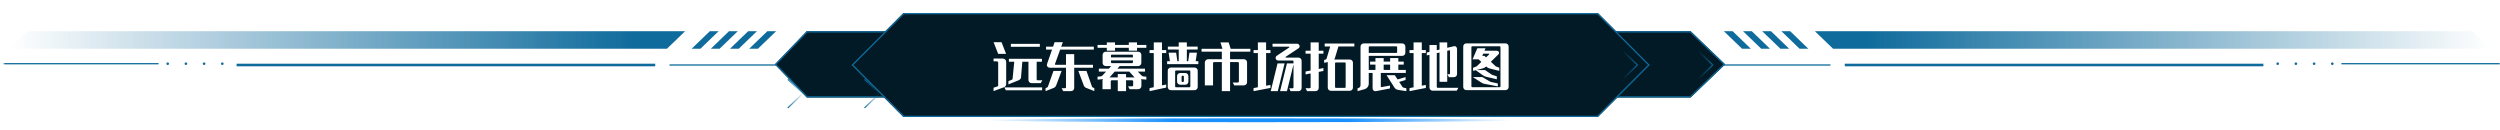 <svg xmlns="http://www.w3.org/2000/svg" xmlns:xlink="http://www.w3.org/1999/xlink" width="1923" height="100" viewBox="0 0 1923 100" fill="none">
<path d="M3 0L1923 0L1923 100L3 100L3 0Z">
</path>
<g  mask="url(#mask-19571ea8-7f9f-4115-9439-4b64408caa62)">
<path     fill="#021A26"  d="M596 49.5L620.56 75L1300.44 75L1327 49.5L1300.44 24L620.56 24L596 49.5">
</path>
<path fill-rule="evenodd"  fill="rgba(15, 107, 156, 1)"  d="M596 49.5L620.56 75L1300.44 75L1326.28 50.193L1327 49.5L1326.28 48.807L1300.44 24L620.56 24L596 49.5ZM620.985 25L597.388 49.5L620.985 74L1300.04 74L1325.56 49.5L1300.04 25L620.985 25Z">
</path>
<path     fill="#021A26"  d="M655 50L694.94 90L1229.07 90L1269 50L1229.07 10L694.94 10L655 50">
</path>
<path fill-rule="evenodd"  fill="rgba(15, 107, 156, 1)"  d="M655 50L694.94 90L1229.07 90L1269 50L1229.07 10L694.94 10L655 50ZM695.355 11L656.413 50L695.355 89L1228.66 89L1267.59 50L1228.66 11L695.355 11Z">
</path>
<g filter="url(#filter_22e4c669-ea71-4435-b34b-df6f709cae18)">
<ellipse cx="962.5" cy="88.5" rx="205.5" ry="1.5"   fill="url(#linear_fill_22e4c669-ea71-4435-b34b-df6f709cae18)" >
</ellipse>
</g>
<path d="M1259.49 50L1259.84 49.64L1248.34 38.64L1247.65 39.36L1258.77 50L1247.65 60.64L1248.34 61.36L1259.84 50.36L1259.49 50ZM1259.49 50L1259.15 49.64L1258.77 50L1259.15 50.36L1259.49 50ZM1259.85 50.36L1260.22 50L1259.85 49.64L1259.5 50L1259.85 50.36Z" fill-rule="evenodd"  fill="url(#linear_fill_0e8f900c-1edb-4d48-b5bf-baf5943ac75d)" >
</path>
<path d="M1317.49 50L1317.84 49.64L1306.34 38.64L1305.65 39.36L1316.77 50L1305.65 60.64L1306.34 61.36L1317.84 50.36L1317.49 50ZM1317.49 50L1317.15 49.64L1316.77 50L1317.15 50.36L1317.49 50ZM1317.85 50.36L1318.22 50L1317.85 49.64L1317.5 50L1317.85 50.36Z" fill-rule="evenodd"  fill="url(#linear_fill_bda5b7f5-81f6-43e3-9f13-6fd426cbc745)" >
</path>
<path d="M665.344 83.363L676.844 72.363L676.499 72.003L676.844 71.643L665.344 60.643L664.654 61.363L675.778 72.003L664.654 82.643L665.344 83.363ZM675.778 72.003L676.154 72.363L676.499 72.003L676.154 71.643L675.778 72.003ZM676.85 72.363L677.22 72.003L676.85 71.643L676.5 72.003L676.85 72.363Z" fill-rule="evenodd"  fill="url(#linear_fill_b6b3174a-3353-4e71-b268-7e5dd23f09a5)" >
</path>
<path d="M606.344 83.363L617.844 72.363L617.499 72.003L617.844 71.643L606.344 60.643L605.654 61.363L616.778 72.003L605.654 82.643L606.344 83.363ZM616.778 72.003L617.154 72.363L617.499 72.003L617.154 71.643L616.778 72.003ZM617.85 72.363L618.22 72.003L617.85 71.643L617.5 72.003L617.85 72.363Z" fill-rule="evenodd"  fill="url(#linear_fill_9703ae26-eb37-4c7e-a345-2f2ddd0de012)" >
</path>
</g>
<g  mask="url(#mask-19571ea8-7f9f-4115-9439-4b64408caa62)">
<path     fill="#FFFFFF"  d="M767.8 41.44L764.28 32.48L770.4 32.48L773.88 41.44L767.8 41.44ZM799.84 36L777.56 36L777.56 33.76L799.84 33.76L799.84 36ZM773.96 64.6Q773.96 65.44 773.5 66.12Q773.04 66.8 772.24 67.12L764.24 70.08L764.24 67.48L767.28 66.44Q767.8 66.24 767.8 65.72L767.8 48.2Q767.8 47.8 767.52 47.5Q767.24 47.2 766.8 47.2L764.24 47.2L764.24 45.04L771.32 45.04Q772.4 45.04 773.18 45.8Q773.96 46.56 773.96 47.68L773.96 64.6ZM785.36 59.56Q785.28 60.44 784.64 61Q784 61.56 783.2 61.88L775.68 64.92L775.68 62.4L778.4 61.28Q778.8 61.12 778.88 60.64L780.16 47.48L776.04 47.48L776.04 45.24L801.44 45.24L801.44 47.48L797.4 47.48L797.4 61.12Q797.4 61.36 797.58 61.54Q797.76 61.72 798 61.72L801.76 61.72L800.56 63.96L793.52 63.96Q792.48 63.96 791.78 63.26Q791.08 62.56 791.08 61.52L791.08 47.48L786.36 47.48L785.36 59.56ZM772.52 67.24L801.6 67.24L801.6 69.44L773.72 69.44L772.52 67.24ZM826.28 52.08L826.28 67.64Q826.28 68.68 825.58 69.38Q824.88 70.08 823.84 70.08L817.8 70.08L816.6 67.84L819.36 67.84Q819.6 67.84 819.78 67.66Q819.96 67.48 819.96 67.24L819.96 52.08L807.6 52.08Q806.96 52.08 806.46 51.84Q805.96 51.6 805.66 51.18Q805.36 50.76 805.3 50.2Q805.24 49.64 805.44 49.04L809.24 38.16L804.64 38.16L804.64 35.92L810 35.92L811.2 32.48L817.52 32.48L816.28 35.92L841.36 35.92L841.36 38.16L815.48 38.16L811.48 49.24Q811.4 49.48 811.52 49.66Q811.64 49.84 811.88 49.84L819.96 49.84L819.96 41.64L826.28 41.64L826.28 49.84L840.72 49.84L840.72 52.08L826.28 52.08ZM816.6 54.56L812.48 65.48Q812.2 66.2 811.74 66.76Q811.28 67.32 810.68 67.56L804.24 70.08L804.24 67.76L805.32 67.36Q805.84 67.16 806.08 66.56L810.32 54.56L816.6 54.56ZM841.76 67.76L841.76 70.08L835.4 67.56Q834.16 67.04 833.6 65.6L829.44 54.56L835.72 54.56L839.92 66.56Q840.16 67.12 840.64 67.32L841.76 67.76ZM881.76 34.56L881.76 36.76L874.6 36.76L874.6 38.96L868.28 38.96L868.28 36.76L857.68 36.76L857.68 38.96L851.36 38.96L851.36 36.76L844.24 36.76L844.24 34.56L851.36 34.56L851.36 32.6L857.68 32.6L857.68 34.56L868.28 34.56L868.28 32.6L874.6 32.6L874.6 34.56L881.76 34.56ZM878 58Q878.28 58.32 878.62 58.52Q878.96 58.72 879.4 58.76L881.76 59L881.76 61.24L877.68 60.88Q877.96 61.32 877.96 62L877.96 66.12Q877.96 67.16 877.24 67.88Q876.52 68.6 875.48 68.6L868.92 68.6L867.72 66.4L870.72 66.4Q871.12 66.4 871.38 66.14Q871.64 65.88 871.64 65.48L871.64 62.64Q871.64 62.24 871.38 61.98Q871.12 61.72 870.72 61.72L866.16 61.72L866.16 70.12L859.8 70.12L859.8 61.72L855.28 61.72Q854.92 61.72 854.66 61.98Q854.4 62.24 854.4 62.64L854.4 68.6L848.04 68.6L848.04 62.2Q848.04 61.44 848.4 60.84L844.24 61.24L844.24 59L846.68 58.76Q847.12 58.72 847.44 58.52Q847.76 58.32 848.08 58L850.8 55.08L845.24 55.08L845.24 52.84L852.92 52.84L854.8 50.8L850.56 50.8Q849.52 50.8 848.82 50.1Q848.12 49.4 848.12 48.36L848.12 42.24Q848.12 41.2 848.82 40.5Q849.52 39.8 850.56 39.8L875.48 39.8Q876.52 39.8 877.22 40.5Q877.92 41.2 877.92 42.24L877.92 48.36Q877.92 49.4 877.22 50.1Q876.52 50.8 875.48 50.8L861.28 50.8L859.44 52.84L880.72 52.84L880.72 55.08L875.2 55.08L878 58ZM855.16 42.04Q854.92 42.04 854.74 42.22Q854.56 42.4 854.56 42.64L854.56 44.16L871.44 44.16L871.44 42.64Q871.44 42.4 871.26 42.22Q871.08 42.04 870.84 42.04L855.16 42.04ZM854.56 47.96Q854.56 48.2 854.74 48.38Q854.92 48.56 855.16 48.56L870.84 48.56Q871.08 48.56 871.26 48.38Q871.44 48.2 871.44 47.96L871.44 46.44L854.56 46.44L854.56 47.96ZM872.72 59.52L872.24 59.04L868.68 55.08L857.44 55.08L853.96 59Q853.84 59.16 853.7 59.28Q853.56 59.4 853.44 59.52L859.8 59.52L859.8 56.96L866.16 56.96L866.16 59.52L872.72 59.52ZM893.8 38.52L897.04 38.52L897.04 40.8L893.8 40.8L893.8 65.68L897.04 65L897.04 67.36L884.24 70.12L884.24 67.76L887.48 67.08L887.48 40.8L884.24 40.8L884.24 38.52L887.48 38.52L887.48 32.6L893.8 32.6L893.8 38.52ZM921.76 47.08L921.76 49.32L897.76 49.32L897.76 47.08L899.88 47.08L898.92 40.52L904.68 40.52L905.64 47.08L906.68 47.08L906.68 38.08L898.32 38.08L898.32 35.84L906.68 35.84L906.68 32.6L912.92 32.6L912.92 35.84L921.24 35.84L921.24 38.08L912.92 38.08L912.92 47.08L913.96 47.08L914.92 40.52L920.68 40.52L919.72 47.08L921.76 47.08ZM918.84 51.96Q919.88 51.96 920.58 52.66Q921.28 53.36 921.28 54.4L921.28 66.92Q921.28 67.96 920.58 68.66Q919.88 69.36 918.84 69.36L900.68 69.36Q899.64 69.36 898.94 68.66Q898.24 67.96 898.24 66.92L898.24 54.4Q898.24 53.36 898.94 52.66Q899.64 51.96 900.68 51.96L918.84 51.96ZM915.6 54.8Q915.6 54.56 915.42 54.38Q915.24 54.2 915 54.2L904.52 54.2Q904.28 54.2 904.1 54.38Q903.92 54.56 903.92 54.8L903.92 66.52Q903.92 66.76 904.1 66.94Q904.28 67.12 904.52 67.12L915 67.12Q915.24 67.12 915.42 66.94Q915.6 66.76 915.6 66.52L915.6 54.8ZM911.68 56.16Q912.72 56.16 913.42 56.86Q914.12 57.56 914.12 58.6L914.12 62.68Q914.12 63.76 913.42 64.46Q912.72 65.16 911.68 65.16L907.84 65.16Q906.8 65.16 906.1 64.46Q905.4 63.76 905.4 62.68L905.4 58.6Q905.4 57.56 906.1 56.86Q906.8 56.16 907.84 56.16L911.68 56.16ZM910.64 58.88Q910.64 58.64 910.46 58.46Q910.28 58.28 910.04 58.28L909.48 58.28Q909.24 58.28 909.06 58.46Q908.88 58.64 908.88 58.88L908.88 62.44Q908.88 62.68 909.06 62.86Q909.24 63.04 909.48 63.04L910.04 63.04Q910.28 63.04 910.46 62.86Q910.64 62.68 910.64 62.44L910.64 58.88ZM946.16 39.76L946.16 45.52L956.76 45.52Q957.8 45.52 958.52 46.24Q959.24 46.96 959.24 48L959.24 63.2Q959.24 64.24 958.52 64.96Q957.8 65.68 956.76 65.68L949.4 65.68L948.2 63.48L952.04 63.48Q952.44 63.48 952.7 63.22Q952.96 62.96 952.96 62.56L952.96 48.64Q952.96 48.24 952.7 47.98Q952.44 47.72 952.04 47.72L946.16 47.72L946.16 70.12L939.84 70.12L939.84 47.72L933.96 47.72Q933.6 47.72 933.34 47.98Q933.08 48.24 933.08 48.64L933.08 65.68L926.76 65.68L926.76 48.2Q926.76 47.08 927.54 46.3Q928.32 45.52 929.44 45.52L939.84 45.52L939.84 39.76L924.24 39.76L924.24 37.56L940.32 37.56L938.76 32.6L945.08 32.6L946.64 37.56L961.76 37.56L961.76 39.76L946.16 39.76ZM973.88 38.52L977.24 38.52L977.24 40.8L973.88 40.8L973.88 65.96L977.24 65.32L977.24 67.64L964.24 70.12L964.24 67.76L967.56 67.12L967.56 40.8L964.24 40.8L964.24 38.52L967.56 38.52L967.56 32.6L973.88 32.6L973.88 38.52ZM998.76 44.32Q999.8 44.32 1000.5 45.02Q1001.2 45.72 1001.2 46.76L1001.2 67.68Q1001.2 68.72 1000.5 69.42Q999.8 70.12 998.76 70.12L992.72 70.12L991.64 67.88L994.36 67.88Q994.6 67.88 994.78 67.7Q994.96 67.52 994.96 67.28L994.96 49.56L989.92 70.12L984.64 70.12L989.92 48.76L994.96 48.76L994.96 47.16Q994.96 46.92 994.78 46.74Q994.6 46.56 994.36 46.56L983.24 46.56Q982.48 46.56 981.98 46.14Q981.48 45.72 981.3 45.14Q981.12 44.56 981.3 43.94Q981.48 43.32 982.12 42.88L991.64 36.52Q991.84 36.36 991.76 36.12Q991.68 35.88 991.44 35.88L978.84 35.88L978.84 33.64L997.64 33.64Q998.36 33.64 998.88 34.04Q999.4 34.44 999.58 35Q999.76 35.56 999.58 36.16Q999.4 36.76 998.8 37.16L988.96 43.68Q988.76 43.84 988.84 44.08Q988.92 44.32 989.16 44.32L998.76 44.32ZM988.12 48.76L982.88 70.12L977.44 70.12L982.68 48.76L988.12 48.76ZM1014.36 39.04L1017.96 39.04L1017.96 41.28L1014.36 41.28L1014.36 53.04L1017.96 52.36L1017.96 54.6L1014.36 55.28L1014.36 67.64Q1014.36 68.68 1013.66 69.38Q1012.96 70.08 1011.92 70.08L1005.4 70.08L1004.24 67.84L1007.52 67.84Q1007.76 67.84 1007.94 67.66Q1008.12 67.48 1008.12 67.24L1008.12 56.48L1004.24 57.24L1004.24 55L1008.12 54.24L1008.12 41.28L1004.24 41.28L1004.24 39.04L1008.12 39.04L1008.12 32.6L1014.36 32.6L1014.36 39.04ZM1026.8 44.72Q1026.6 45.36 1026.28 45.8L1038.24 45.8Q1039.28 45.8 1039.98 46.5Q1040.68 47.2 1040.68 48.24L1040.68 67.4Q1040.68 68.44 1039.98 69.14Q1039.28 69.84 1038.24 69.84L1023.76 69.84Q1022.72 69.84 1022.02 69.14Q1021.32 68.44 1021.32 67.4L1021.32 48.24Q1021.32 47.92 1021.36 47.76L1018.52 48.32L1018.52 46.08L1019.6 45.84Q1020.2 45.72 1020.4 45.12L1023.2 35.72L1018.96 35.72L1018.96 33.48L1041.76 33.48L1041.76 35.72L1029.52 35.72L1026.8 44.72ZM1026.92 67Q1026.92 67.24 1027.1 67.42Q1027.28 67.6 1027.52 67.6L1034.48 67.6Q1034.72 67.6 1034.9 67.42Q1035.08 67.24 1035.08 67L1035.08 48.64Q1035.08 48.4 1034.9 48.22Q1034.72 48.04 1034.48 48.04L1027.52 48.04Q1027.28 48.04 1027.1 48.22Q1026.92 48.4 1026.92 48.64L1026.92 67ZM1062.12 66.56Q1062.12 67.08 1062.64 67L1069.16 65.8L1069.16 68.04L1058.4 70.12Q1057.36 70.32 1056.58 69.7Q1055.8 69.08 1055.8 68L1055.8 56.08L1052.84 56.08L1052.84 64.28Q1052.84 65.84 1051.94 67.02Q1051.04 68.2 1049.52 68.64L1044.24 70.12L1044.24 67.88L1044.88 67.72Q1045.64 67.52 1046.08 66.92Q1046.52 66.32 1046.52 65.52L1046.52 35.84Q1046.52 34.8 1047.22 34.1Q1047.92 33.4 1048.96 33.4L1078.56 33.4Q1079.6 33.4 1080.3 34.1Q1081 34.8 1081 35.84L1081 40.52Q1081 41.56 1080.3 42.26Q1079.6 42.96 1078.56 42.96L1052.84 42.96L1052.84 53.8L1058 53.8L1058 49.68L1053.88 49.68L1053.88 47.4L1058 47.4L1058 44.68L1064.32 44.68L1064.32 47.4L1069.28 47.4L1069.28 44.68L1075.6 44.68L1075.6 47.4L1079.76 47.4L1079.76 49.68L1075.6 49.68L1075.6 53.8L1081.36 53.8L1081.36 56.08L1062.12 56.08L1062.12 66.56ZM1052.84 40.72L1074.08 40.72Q1074.32 40.72 1074.5 40.54Q1074.68 40.36 1074.68 40.12L1074.68 36.24Q1074.68 36 1074.5 35.82Q1074.32 35.64 1074.08 35.64L1053.44 35.64Q1053.2 35.64 1053.02 35.82Q1052.84 36 1052.84 36.24L1052.84 40.72ZM1064.32 53.8L1069.28 53.8L1069.28 49.68L1064.32 49.68L1064.32 53.8ZM1081.76 67.88L1081.76 70.12L1075.36 69.12Q1074.48 68.96 1073.76 68.52Q1073.04 68.08 1072.56 67.28L1066.56 57.84L1072.88 57.84L1075.04 61.12L1081.16 59.28L1081.16 61.52L1076.24 63L1078.76 66.84Q1079.04 67.28 1079.56 67.4L1081.76 67.88ZM1093.64 38.52L1096.76 38.52L1096.76 40.8L1093.64 40.8L1093.64 65.92L1096.76 65.32L1096.76 67.64L1084.2 70.12L1084.2 67.76L1087.32 67.16L1087.32 40.8L1084.2 40.8L1084.2 38.52L1087.32 38.52L1087.32 32.6L1093.64 32.6L1093.64 38.52ZM1121.76 67.52L1120.56 69.76L1102 69.76Q1100.96 69.76 1100.26 69.06Q1099.56 68.36 1099.56 67.32L1099.56 42.16L1097.48 42.64L1097.48 40.4L1099.56 39.92L1099.56 34.6L1105.16 34.6L1105.16 38.6L1107.28 38.12L1107.28 32.6L1113.2 32.6L1113.2 36.76L1118.32 35.56Q1119.36 35.32 1120.06 35.98Q1120.76 36.64 1120.76 37.68L1120.76 56.92Q1120.76 57.96 1120.06 58.66Q1119.36 59.36 1118.32 59.36L1114.52 59.36L1113.32 57.12L1114.76 57.12Q1115 57.12 1115.18 56.94Q1115.36 56.76 1115.36 56.52L1115.36 39.08Q1115.36 38.88 1115.22 38.76Q1115.08 38.64 1114.88 38.68L1113.2 39.08L1113.2 62.92L1107.28 62.92L1107.28 40.4L1105.16 40.88L1105.16 66.92Q1105.16 67.16 1105.34 67.34Q1105.52 67.52 1105.76 67.52L1121.76 67.52ZM1158 33.36Q1159.04 33.36 1159.74 34.06Q1160.44 34.76 1160.44 35.8L1160.44 66.88Q1160.44 67.92 1159.74 68.62Q1159.04 69.32 1158 69.32L1127.96 69.32Q1126.92 69.32 1126.22 68.62Q1125.52 67.92 1125.52 66.88L1125.52 35.8Q1125.52 34.76 1126.22 34.06Q1126.92 33.36 1127.96 33.36L1158 33.36ZM1154.16 36.2Q1154.16 35.96 1153.98 35.78Q1153.8 35.6 1153.56 35.6L1132.4 35.6Q1132.16 35.6 1131.98 35.78Q1131.8 35.96 1131.8 36.2L1131.8 66.48Q1131.8 66.72 1131.98 66.9Q1132.16 67.08 1132.4 67.08L1153.56 67.08Q1153.8 67.08 1153.98 66.9Q1154.16 66.72 1154.16 66.48L1154.16 36.2ZM1150.32 50.84Q1150.52 51.04 1150.78 51.14Q1151.04 51.24 1151.32 51.32L1153.24 52.08L1153.24 54.52L1146.04 52.72Q1145.4 52.56 1144.8 52.3Q1144.2 52.04 1143.72 51.6L1143.16 51.08L1142.68 51.52Q1142.16 52 1141.56 52.24Q1140.96 52.48 1140.28 52.68L1135.44 53.92L1142.32 53.92L1147.32 57.32Q1147.64 57.52 1147.92 57.62Q1148.2 57.72 1148.52 57.8L1151.36 58.72L1151.36 61L1143.28 59.08Q1142.6 58.92 1141.98 58.68Q1141.36 58.44 1140.8 58L1135.12 54L1133.08 54.52L1133.08 52.12L1135.08 51.32Q1135.36 51.24 1135.62 51.14Q1135.88 51.04 1136.08 50.84L1139.44 47.6L1137.36 45.64L1132.68 45.64L1136.36 37.12L1142.68 37.12L1141.84 39.04L1151.24 39.04Q1151.84 39.04 1152.3 39.32Q1152.76 39.6 1152.94 40.04Q1153.12 40.48 1153.04 40.98Q1152.96 41.48 1152.48 41.92L1146.76 47.52L1150.32 50.84ZM1143.08 44.12L1145.32 41.96Q1145.56 41.76 1145.48 41.52Q1145.4 41.28 1145.12 41.28L1140.88 41.28L1140.16 42.96L1141.84 42.96L1143.08 44.12ZM1146.16 62.76Q1146.4 62.92 1146.66 62.98Q1146.92 63.04 1147.24 63.12L1152.12 64.2L1152.12 66.44L1142 64.52Q1140.6 64.28 1139.6 63.6L1132.88 59.28L1140.2 59.28L1146.16 62.76Z">
</path>
</g>
<g  mask="url(#mask-19571ea8-7f9f-4115-9439-4b64408caa62)">
<path    stroke="rgba(15, 107, 156, 1)" stroke-width="1"    d="M1326 50L1408 50">
</path>
<path    stroke="rgba(15, 107, 156, 1)" stroke-width="1"    d="M1801 49L1923 49">
</path>
<path    stroke="rgba(15, 107, 156, 1)" stroke-width="2"    d="M1419 50L1741 50">
</path>
<circle cx="1752" cy="49" r="1"   fill="#0F6B9C" >
</circle>
<circle cx="1766" cy="49" r="1"   fill="#0F6B9C" >
</circle>
<circle cx="1780" cy="49" r="1"   fill="#0F6B9C" >
</circle>
<circle cx="1794" cy="49" r="1"   fill="#0F6B9C" >
</circle>
<path d="M1377 24L1370.25 24L1384.25 37.5L1391 37.5L1377 24L1377 24L1377 24Z"   fill="#0F6B9C" >
</path>
<path d="M1362.25 24L1355.5 24L1369.5 37.5L1376.25 37.5L1362.25 24L1362.25 24L1362.25 24Z"   fill="#0F6B9C" >
</path>
<path d="M1347.5 24L1340.75 24L1354.75 37.5L1361.5 37.5L1347.5 24L1347.5 24L1347.5 24Z"   fill="#0F6B9C" >
</path>
<path d="M1332.75 24L1326 24L1340 37.5L1346.75 37.5L1332.75 24L1332.75 24L1332.75 24Z"   fill="#0F6B9C" >
</path>
<path d="M1902 24L1396 24L1410 37.5L1916 37.5L1902 24L1902 24L1902 24Z"   fill="url(#linear_fill_1e171e04-4d86-4bfe-b8a2-75d5dffc1092)" >
</path>
</g>
<g  mask="url(#mask-19571ea8-7f9f-4115-9439-4b64408caa62)">
<path    stroke="rgba(15, 107, 156, 1)" stroke-width="1"    d="M597 50L515 50">
</path>
<path    stroke="rgba(15, 107, 156, 1)" stroke-width="1"    d="M122 49L0 49">
</path>
<path    stroke="rgba(15, 107, 156, 1)" stroke-width="2"    d="M504 50L182 50">
</path>
<circle cx="173" cy="51" transform="rotate(180 172 50)" r="1"   fill="#0F6B9C" >
</circle>
<circle cx="159" cy="51" transform="rotate(180 158 50)" r="1"   fill="#0F6B9C" >
</circle>
<circle cx="145" cy="51" transform="rotate(180 144 50)" r="1"   fill="#0F6B9C" >
</circle>
<circle cx="131" cy="51" transform="rotate(180 130 50)" r="1"   fill="#0F6B9C" >
</circle>
<path d="M546 24L552.75 24L538.75 37.5L532 37.5L546 24L546 24L546 24Z"   fill="#0F6B9C" >
</path>
<path d="M560.75 24L567.5 24L553.5 37.5L546.75 37.5L560.75 24L560.75 24L560.75 24Z"   fill="#0F6B9C" >
</path>
<path d="M575.5 24L582.25 24L568.25 37.5L561.5 37.5L575.5 24L575.5 24L575.5 24Z"   fill="#0F6B9C" >
</path>
<path d="M590.25 24L597 24L583 37.5L576.25 37.5L590.25 24L590.25 24L590.25 24Z"   fill="#0F6B9C" >
</path>
<path d="M21 24L527 24L513 37.5L7 37.5L21 24L21 24L21 24Z"   fill="url(#linear_fill_0f535b4b-d4dd-4dbb-bcc2-1ebc6c03de7a)" >
</path>
</g>
<defs>
<mask id="mask-19571ea8-7f9f-4115-9439-4b64408caa62" style="mask-type:alpha" maskUnits="userSpaceOnUse">
<path fill="white" d="M3 0L1923 0L1923 100L3 100L3 0Z">
</path>
</mask>
<linearGradient id="linear_fill_22e4c669-ea71-4435-b34b-df6f709cae18" x1="757" y1="88.5" x2="1163.031" y2="88.5" gradientUnits="userSpaceOnUse">
<stop offset="0" stop-color="#1890FF" stop-opacity="0" />
<stop offset="0.359" stop-color="#1890FF"  />
<stop offset="0.688" stop-color="#1890FF"  />
<stop offset="1" stop-color="#1890FF" stop-opacity="0" />
</linearGradient>
<filter id="filter_22e4c669-ea71-4435-b34b-df6f709cae18" x="753" y="85" width="417" height="7" filterUnits="userSpaceOnUse" color-interpolation-filters="sRGB">
<feFlood flood-opacity="0" result="feFloodId_22e4c669-ea71-4435-b34b-df6f709cae18"/>
<feColorMatrix in="SourceAlpha" type="matrix" values="0 0 0 0 0 0 0 0 0 0 0 0 0 0 0 0 0 0 127 0" result="hardAlpha_22e4c669-ea71-4435-b34b-df6f709cae18"/>
<feOffset dx="0" dy="4"/>
<feGaussianBlur stdDeviation="2"/>
<feComposite in2="hardAlpha_22e4c669-ea71-4435-b34b-df6f709cae18" operator="out"/>
<feColorMatrix type="matrix" values="0 0 0 0 0 0 0 0 0 0 0 0 0 0 0 0 0 0 0.25 0"/>
<feBlend mode="normal" in2="feFloodId_22e4c669-ea71-4435-b34b-df6f709cae18" result="dropShadow_1_22e4c669-ea71-4435-b34b-df6f709cae18"/>
<feBlend mode="normal" in="SourceGraphic" in2="dropShadow_1_22e4c669-ea71-4435-b34b-df6f709cae18" result="shape_22e4c669-ea71-4435-b34b-df6f709cae18"/>
<feGaussianBlur result="gaussian_blur_22e4c669-ea71-4435-b34b-df6f709cae18" stdDeviation="1"/>
</filter>
<linearGradient id="linear_fill_0e8f900c-1edb-4d48-b5bf-baf5943ac75d" x1="1260.804" y1="50" x2="1248.061" y2="50" gradientUnits="userSpaceOnUse">
<stop offset="0" stop-color="#0F6B9C"  />
<stop offset="1" stop-color="#0F6B9C" stop-opacity="0" />
</linearGradient>
<linearGradient id="linear_fill_bda5b7f5-81f6-43e3-9f13-6fd426cbc745" x1="1318.804" y1="50" x2="1306.061" y2="50" gradientUnits="userSpaceOnUse">
<stop offset="0" stop-color="#0F6B9C"  />
<stop offset="1" stop-color="#0F6B9C" stop-opacity="0" />
</linearGradient>
<linearGradient id="linear_fill_b6b3174a-3353-4e71-b268-7e5dd23f09a5" x1="664.066" y1="72.003" x2="676.809" y2="72.003" gradientUnits="userSpaceOnUse">
<stop offset="0" stop-color="#0F6B9C"  />
<stop offset="1" stop-color="#0F6B9C" stop-opacity="0" />
</linearGradient>
<linearGradient id="linear_fill_9703ae26-eb37-4c7e-a345-2f2ddd0de012" x1="605.066" y1="72.003" x2="617.809" y2="72.003" gradientUnits="userSpaceOnUse">
<stop offset="0" stop-color="#0F6B9C"  />
<stop offset="1" stop-color="#0F6B9C" stop-opacity="0" />
</linearGradient>
<linearGradient id="linear_fill_1e171e04-4d86-4bfe-b8a2-75d5dffc1092" x1="1436" y1="29.922" x2="1916" y2="29.922" gradientUnits="userSpaceOnUse">
<stop offset="0" stop-color="#0F6B9C"  />
<stop offset="1" stop-color="#0F6B9C" stop-opacity="0" />
</linearGradient>
<linearGradient id="linear_fill_0f535b4b-d4dd-4dbb-bcc2-1ebc6c03de7a" x1="487" y1="29.922" x2="7" y2="29.922" gradientUnits="userSpaceOnUse">
<stop offset="0" stop-color="#0F6B9C"  />
<stop offset="1" stop-color="#0F6B9C" stop-opacity="0" />
</linearGradient>
</defs>
</svg>
